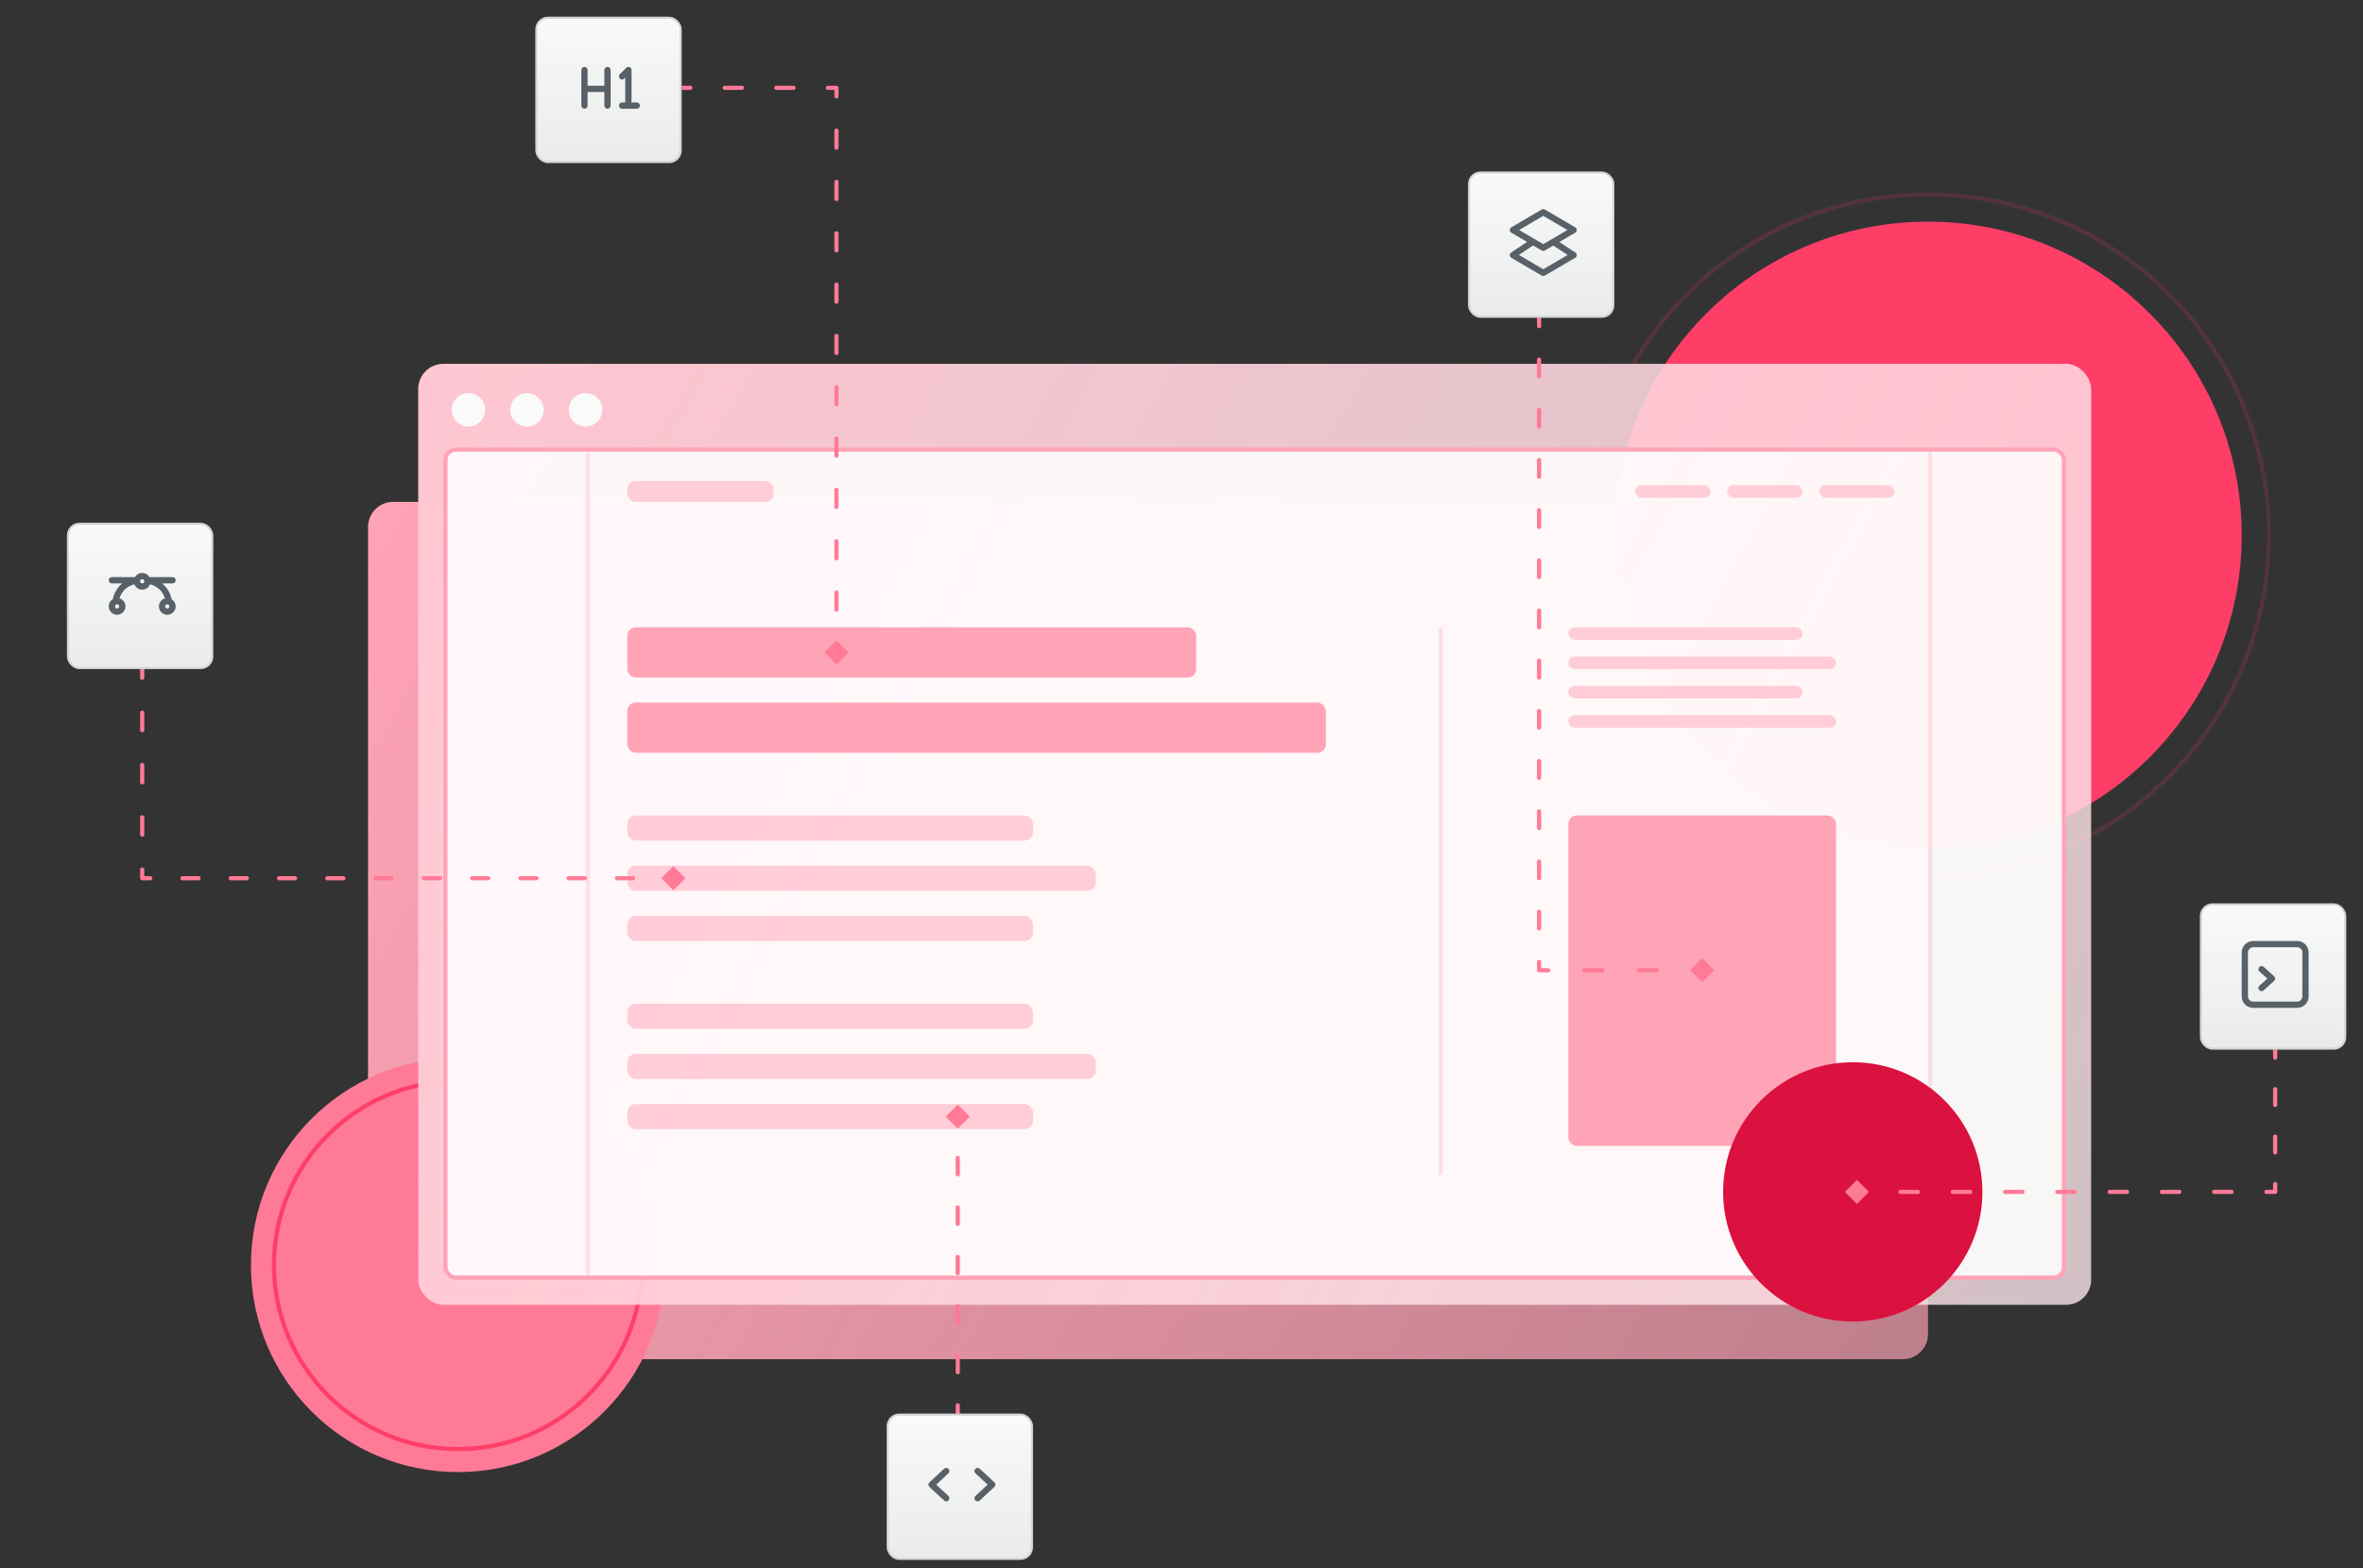 <svg width="565" height="375" viewBox="0 0 565 375" fill="none" xmlns="http://www.w3.org/2000/svg">
<rect x="0" y="0" width="565" height="375" fill="#333333" stroke="none"/>
<rect x="88" y="120" width="373" height="205" rx="6" fill="url(#paint0_linear_482_247)"/>
<circle cx="461" cy="128" r="81.5" stroke="#FF3E68" stroke-opacity="0.16"/>
<circle cx="461" cy="128" r="75" fill="#FF3E68"/>
<circle cx="109.5" cy="302.5" r="49.5" fill="#FF7A97"/>
<circle cx="109.5" cy="302.5" r="44" stroke="#FF3E68"/>
<rect x="100" y="87" width="400" height="225" rx="6" fill="url(#paint1_linear_482_247)"/>
<rect x="106.5" y="107.5" width="387" height="198" rx="2.5" fill="white" fill-opacity="0.85" stroke="#FFA3B6"/>
<circle cx="112" cy="98" r="4" fill="#FAFAFA"/>
<circle cx="126" cy="98" r="4" fill="#FAFAFA"/>
<circle cx="140" cy="98" r="4" fill="#FAFAFA"/>
<rect x="150" y="150" width="136" height="12" rx="2" fill="#FFA3B6"/>
<rect x="150" y="168" width="167" height="12" rx="2" fill="#FFA3B6"/>
<rect x="150" y="195" width="97" height="6" rx="2" fill="#FFA3B6" fill-opacity="0.5"/>
<rect x="150" y="207" width="112" height="6" rx="2" fill="#FFA3B6" fill-opacity="0.5"/>
<rect x="150" y="219" width="97" height="6" rx="2" fill="#FFA3B6" fill-opacity="0.5"/>
<rect x="150" y="240" width="97" height="6" rx="2" fill="#FFA3B6" fill-opacity="0.5"/>
<rect x="150" y="252" width="112" height="6" rx="2" fill="#FFA3B6" fill-opacity="0.5"/>
<rect x="150" y="264" width="97" height="6" rx="2" fill="#FFA3B6" fill-opacity="0.5"/>
<rect x="375" y="150" width="56" height="3" rx="1.5" fill="#FFA3B6" fill-opacity="0.5"/>
<rect x="375" y="157" width="64" height="3" rx="1.5" fill="#FFA3B6" fill-opacity="0.5"/>
<rect x="375" y="164" width="56" height="3" rx="1.5" fill="#FFA3B6" fill-opacity="0.5"/>
<rect x="375" y="171" width="64" height="3" rx="1.5" fill="#FFA3B6" fill-opacity="0.5"/>
<rect x="375" y="195" width="64" height="79" rx="2" fill="#FFA3B6"/>
<line x1="344.5" y1="150.5" x2="344.5" y2="280.5" stroke="#FFA3B6" stroke-opacity="0.3" stroke-linecap="round"/>
<line x1="140.5" y1="108.5" x2="140.5" y2="305.5" stroke="#FFA3B6" stroke-opacity="0.3" stroke-linecap="round"/>
<line x1="461.5" y1="108.5" x2="461.5" y2="305.5" stroke="#FFA3B6" stroke-opacity="0.3" stroke-linecap="round"/>
<circle cx="443" cy="285" r="31" fill="#DB113F"/>
<path d="M228.5 338C228.5 338.276 228.724 338.5 229 338.5C229.276 338.5 229.5 338.276 229.5 338L228.5 338ZM229 264.113L226.113 267L229 269.887L231.887 267L229 264.113ZM228.5 268.972C228.5 269.248 228.724 269.472 229 269.472C229.276 269.472 229.5 269.248 229.5 268.972L228.5 268.972ZM229.5 276.861C229.5 276.585 229.276 276.361 229 276.361C228.724 276.361 228.5 276.585 228.5 276.861L229.5 276.861ZM228.5 280.806C228.5 281.082 228.724 281.306 229 281.306C229.276 281.306 229.5 281.082 229.5 280.806L228.5 280.806ZM229.5 288.694C229.5 288.418 229.276 288.194 229 288.194C228.724 288.194 228.5 288.418 228.5 288.694L229.5 288.694ZM228.5 292.639C228.5 292.915 228.724 293.139 229 293.139C229.276 293.139 229.5 292.915 229.5 292.639L228.5 292.639ZM229.5 300.528C229.5 300.252 229.276 300.028 229 300.028C228.724 300.028 228.5 300.252 228.5 300.528L229.5 300.528ZM228.5 304.472C228.5 304.748 228.724 304.972 229 304.972C229.276 304.972 229.5 304.748 229.5 304.472L228.5 304.472ZM229.5 312.361C229.5 312.085 229.276 311.861 229 311.861C228.724 311.861 228.5 312.085 228.5 312.361L229.5 312.361ZM228.5 316.306C228.5 316.582 228.724 316.806 229 316.806C229.276 316.806 229.5 316.582 229.5 316.306L228.5 316.306ZM229.5 324.194C229.5 323.918 229.276 323.694 229 323.694C228.724 323.694 228.5 323.918 228.5 324.194L229.5 324.194ZM228.5 328.139C228.5 328.415 228.724 328.639 229 328.639C229.276 328.639 229.5 328.415 229.5 328.139L228.5 328.139ZM229.5 336.028C229.5 335.752 229.276 335.528 229 335.528C228.724 335.528 228.5 335.752 228.5 336.028L229.5 336.028ZM228.5 267L228.5 268.972L229.5 268.972L229.5 267L228.5 267ZM228.5 276.861L228.5 280.806L229.5 280.806L229.5 276.861L228.5 276.861ZM228.5 288.694L228.5 292.639L229.5 292.639L229.5 288.694L228.5 288.694ZM228.5 300.528L228.5 304.472L229.5 304.472L229.5 300.528L228.5 300.528ZM228.5 312.361L228.5 316.306L229.5 316.306L229.5 312.361L228.5 312.361ZM228.5 324.194L228.5 328.139L229.5 328.139L229.5 324.194L228.5 324.194ZM228.5 336.028L228.5 338L229.5 338L229.5 336.028L228.5 336.028Z" fill="#FF7A97"/>
<rect x="128.25" y="4.25" width="34.5" height="34.5" rx="2.75" fill="url(#paint2_linear_482_247)" stroke="#D3D5D7" stroke-width="0.5"/>
<path d="M139.75 16.75V25.25M145.25 16.75V25.25M140 21.25H145M150.25 25.25V16.75L148.75 18.25M150.25 25.25H148.75M150.25 25.25H152.25" stroke="#576167" stroke-width="1.5" stroke-linecap="round" stroke-linejoin="round"/>
<path d="M200 21H200.5C200.5 20.724 200.276 20.5 200 20.5V21ZM200 158.887L202.887 156L200 153.113L197.113 156L200 158.887ZM165.056 21.5C165.332 21.5 165.556 21.276 165.556 21C165.556 20.724 165.332 20.5 165.056 20.5V21.5ZM173.278 20.5C173.002 20.5 172.778 20.724 172.778 21C172.778 21.276 173.002 21.5 173.278 21.5V20.5ZM177.389 21.5C177.665 21.5 177.889 21.276 177.889 21C177.889 20.724 177.665 20.5 177.389 20.5V21.5ZM185.611 20.5C185.335 20.5 185.111 20.724 185.111 21C185.111 21.276 185.335 21.5 185.611 21.5V20.5ZM189.722 21.5C189.998 21.5 190.222 21.276 190.222 21C190.222 20.724 189.998 20.5 189.722 20.5V21.5ZM197.944 20.5C197.668 20.5 197.444 20.724 197.444 21C197.444 21.276 197.668 21.5 197.944 21.5V20.5ZM199.5 23.046C199.5 23.322 199.724 23.546 200 23.546C200.276 23.546 200.5 23.322 200.5 23.046H199.5ZM200.5 31.227C200.5 30.951 200.276 30.727 200 30.727C199.724 30.727 199.5 30.951 199.5 31.227H200.5ZM199.5 35.318C199.5 35.594 199.724 35.818 200 35.818C200.276 35.818 200.5 35.594 200.5 35.318H199.5ZM200.5 43.5C200.5 43.224 200.276 43 200 43C199.724 43 199.5 43.224 199.5 43.5H200.5ZM199.5 47.591C199.5 47.867 199.724 48.091 200 48.091C200.276 48.091 200.5 47.867 200.5 47.591H199.5ZM200.5 55.773C200.5 55.497 200.276 55.273 200 55.273C199.724 55.273 199.5 55.497 199.5 55.773H200.5ZM199.5 59.864C199.5 60.14 199.724 60.364 200 60.364C200.276 60.364 200.5 60.14 200.5 59.864H199.5ZM200.5 68.046C200.5 67.769 200.276 67.546 200 67.546C199.724 67.546 199.5 67.769 199.5 68.046H200.5ZM199.5 72.136C199.5 72.412 199.724 72.636 200 72.636C200.276 72.636 200.5 72.412 200.5 72.136H199.5ZM200.5 80.318C200.5 80.042 200.276 79.818 200 79.818C199.724 79.818 199.5 80.042 199.5 80.318H200.5ZM199.5 84.409C199.5 84.685 199.724 84.909 200 84.909C200.276 84.909 200.5 84.685 200.5 84.409H199.5ZM200.5 92.591C200.5 92.315 200.276 92.091 200 92.091C199.724 92.091 199.5 92.315 199.5 92.591H200.5ZM199.5 96.682C199.5 96.958 199.724 97.182 200 97.182C200.276 97.182 200.5 96.958 200.5 96.682H199.5ZM200.5 104.864C200.5 104.587 200.276 104.364 200 104.364C199.724 104.364 199.5 104.587 199.5 104.864H200.5ZM199.5 108.955C199.5 109.231 199.724 109.455 200 109.455C200.276 109.455 200.5 109.231 200.5 108.955H199.5ZM200.5 117.136C200.5 116.86 200.276 116.636 200 116.636C199.724 116.636 199.5 116.86 199.5 117.136H200.5ZM199.5 121.227C199.5 121.503 199.724 121.727 200 121.727C200.276 121.727 200.5 121.503 200.5 121.227H199.5ZM200.5 129.409C200.5 129.133 200.276 128.909 200 128.909C199.724 128.909 199.5 129.133 199.5 129.409H200.5ZM199.5 133.5C199.5 133.776 199.724 134 200 134C200.276 134 200.5 133.776 200.5 133.5H199.5ZM200.5 141.682C200.5 141.406 200.276 141.182 200 141.182C199.724 141.182 199.5 141.406 199.5 141.682H200.5ZM199.5 145.773C199.5 146.049 199.724 146.273 200 146.273C200.276 146.273 200.5 146.049 200.5 145.773H199.5ZM200.5 153.955C200.5 153.678 200.276 153.455 200 153.455C199.724 153.455 199.5 153.678 199.5 153.955H200.5ZM163 21.5H165.056V20.5H163V21.5ZM173.278 21.5H177.389V20.5H173.278V21.5ZM185.611 21.5H189.722V20.5H185.611V21.5ZM197.944 21.5H200V20.5H197.944V21.5ZM199.5 21V23.046H200.5V21H199.5ZM199.5 31.227V35.318H200.5V31.227H199.5ZM199.5 43.5V47.591H200.5V43.5H199.5ZM199.5 55.773V59.864H200.5V55.773H199.5ZM199.5 68.046V72.136H200.5V68.046H199.5ZM199.5 80.318V84.409H200.5V80.318H199.5ZM199.5 92.591V96.682H200.5V92.591H199.5ZM199.5 104.864V108.955H200.5V104.864H199.5ZM199.5 117.136V121.227H200.5V117.136H199.5ZM199.5 129.409V133.5H200.5V129.409H199.5ZM199.5 141.682V145.773H200.5V141.682H199.5ZM199.5 153.955V156H200.5V153.955H199.5Z" fill="#FF7A97"/>
<path d="M34.5 160C34.5 159.724 34.276 159.5 34 159.5C33.724 159.5 33.5 159.724 33.5 160H34.5ZM34 210H33.5C33.5 210.276 33.724 210.5 34 210.5V210ZM163.887 210L161 207.113L158.113 210L161 212.887L163.887 210ZM33.5 162.083C33.5 162.359 33.724 162.583 34 162.583C34.276 162.583 34.5 162.359 34.5 162.083H33.5ZM34.5 170.417C34.5 170.141 34.276 169.917 34 169.917C33.724 169.917 33.5 170.141 33.5 170.417H34.5ZM33.5 174.583C33.5 174.859 33.724 175.083 34 175.083C34.276 175.083 34.5 174.859 34.5 174.583H33.5ZM34.5 182.917C34.5 182.641 34.276 182.417 34 182.417C33.724 182.417 33.5 182.641 33.5 182.917H34.5ZM33.5 187.083C33.5 187.359 33.724 187.583 34 187.583C34.276 187.583 34.5 187.359 34.5 187.083H33.5ZM34.5 195.417C34.5 195.141 34.276 194.917 34 194.917C33.724 194.917 33.5 195.141 33.5 195.417H34.5ZM33.5 199.583C33.5 199.859 33.724 200.083 34 200.083C34.276 200.083 34.5 199.859 34.5 199.583H33.5ZM34.5 207.917C34.5 207.641 34.276 207.417 34 207.417C33.724 207.417 33.5 207.641 33.5 207.917H34.5ZM35.924 210.5C36.2 210.5 36.424 210.276 36.424 210C36.424 209.724 36.2 209.5 35.924 209.5V210.5ZM43.621 209.5C43.345 209.5 43.121 209.724 43.121 210C43.121 210.276 43.345 210.5 43.621 210.5V209.5ZM47.47 210.5C47.746 210.5 47.97 210.276 47.97 210C47.97 209.724 47.746 209.5 47.47 209.5V210.5ZM55.167 209.5C54.891 209.5 54.667 209.724 54.667 210C54.667 210.276 54.891 210.5 55.167 210.5V209.5ZM59.015 210.5C59.291 210.5 59.515 210.276 59.515 210C59.515 209.724 59.291 209.5 59.015 209.5V210.5ZM66.712 209.5C66.436 209.5 66.212 209.724 66.212 210C66.212 210.276 66.436 210.5 66.712 210.5V209.5ZM70.561 210.5C70.837 210.5 71.061 210.276 71.061 210C71.061 209.724 70.837 209.5 70.561 209.5V210.5ZM78.258 209.5C77.981 209.5 77.758 209.724 77.758 210C77.758 210.276 77.981 210.5 78.258 210.5V209.5ZM82.106 210.5C82.382 210.5 82.606 210.276 82.606 210C82.606 209.724 82.382 209.5 82.106 209.5V210.5ZM89.803 209.5C89.527 209.5 89.303 209.724 89.303 210C89.303 210.276 89.527 210.5 89.803 210.5V209.5ZM93.651 210.5C93.928 210.5 94.151 210.276 94.151 210C94.151 209.724 93.928 209.5 93.651 209.5V210.5ZM101.348 209.5C101.072 209.5 100.848 209.724 100.848 210C100.848 210.276 101.072 210.5 101.348 210.5V209.5ZM105.197 210.5C105.473 210.5 105.697 210.276 105.697 210C105.697 209.724 105.473 209.5 105.197 209.5V210.5ZM112.894 209.5C112.618 209.5 112.394 209.724 112.394 210C112.394 210.276 112.618 210.5 112.894 210.5V209.5ZM116.742 210.5C117.019 210.5 117.242 210.276 117.242 210C117.242 209.724 117.019 209.5 116.742 209.5V210.5ZM124.439 209.5C124.163 209.5 123.939 209.724 123.939 210C123.939 210.276 124.163 210.5 124.439 210.5V209.5ZM128.288 210.5C128.564 210.5 128.788 210.276 128.788 210C128.788 209.724 128.564 209.5 128.288 209.5V210.5ZM135.985 209.5C135.709 209.5 135.485 209.724 135.485 210C135.485 210.276 135.709 210.5 135.985 210.5V209.5ZM139.833 210.5C140.109 210.5 140.333 210.276 140.333 210C140.333 209.724 140.109 209.5 139.833 209.5V210.5ZM147.53 209.5C147.254 209.5 147.03 209.724 147.03 210C147.03 210.276 147.254 210.5 147.53 210.5V209.5ZM151.379 210.5C151.655 210.5 151.879 210.276 151.879 210C151.879 209.724 151.655 209.5 151.379 209.5V210.5ZM159.076 209.5C158.8 209.5 158.576 209.724 158.576 210C158.576 210.276 158.8 210.5 159.076 210.5V209.5ZM33.5 160V162.083H34.5V160H33.5ZM33.5 170.417V174.583H34.5V170.417H33.5ZM33.5 182.917V187.083H34.5V182.917H33.5ZM33.5 195.417V199.583H34.5V195.417H33.5ZM33.5 207.917V210H34.5V207.917H33.5ZM34 210.5H35.924V209.5H34V210.5ZM43.621 210.5H47.47V209.5H43.621V210.5ZM55.167 210.5H59.015V209.5H55.167V210.5ZM66.712 210.5H70.561V209.5H66.712V210.5ZM78.258 210.5H82.106V209.5H78.258V210.5ZM89.803 210.5H93.651V209.5H89.803V210.5ZM101.348 210.5H105.197V209.5H101.348V210.5ZM112.894 210.5H116.742V209.5H112.894V210.5ZM124.439 210.5H128.288V209.5H124.439V210.5ZM135.985 210.5H139.833V209.5H135.985V210.5ZM147.53 210.5H151.379V209.5H147.53V210.5ZM159.076 210.5H161V209.5H159.076V210.5Z" fill="#FF7A97"/>
<path d="M544.5 251C544.5 250.724 544.276 250.5 544 250.5C543.724 250.5 543.5 250.724 543.5 251H544.5ZM544 285V285.5C544.276 285.5 544.5 285.276 544.5 285H544ZM441.113 285L444 287.887L446.887 285L444 282.113L441.113 285ZM446.083 285.5C446.359 285.5 446.583 285.276 446.583 285C446.583 284.724 446.359 284.5 446.083 284.5V285.5ZM454.417 284.5C454.141 284.5 453.917 284.724 453.917 285C453.917 285.276 454.141 285.5 454.417 285.5V284.5ZM458.583 285.5C458.859 285.5 459.083 285.276 459.083 285C459.083 284.724 458.859 284.5 458.583 284.5V285.5ZM466.917 284.5C466.641 284.5 466.417 284.724 466.417 285C466.417 285.276 466.641 285.5 466.917 285.5V284.5ZM471.083 285.5C471.359 285.5 471.583 285.276 471.583 285C471.583 284.724 471.359 284.5 471.083 284.5V285.5ZM479.417 284.5C479.141 284.5 478.917 284.724 478.917 285C478.917 285.276 479.141 285.5 479.417 285.5V284.5ZM483.583 285.5C483.859 285.5 484.083 285.276 484.083 285C484.083 284.724 483.859 284.5 483.583 284.5V285.5ZM491.917 284.5C491.641 284.5 491.417 284.724 491.417 285C491.417 285.276 491.641 285.5 491.917 285.5V284.5ZM496.083 285.5C496.359 285.5 496.583 285.276 496.583 285C496.583 284.724 496.359 284.5 496.083 284.5V285.5ZM504.417 284.5C504.141 284.5 503.917 284.724 503.917 285C503.917 285.276 504.141 285.5 504.417 285.5V284.5ZM508.583 285.5C508.859 285.5 509.083 285.276 509.083 285C509.083 284.724 508.859 284.5 508.583 284.5V285.5ZM516.917 284.5C516.641 284.5 516.417 284.724 516.417 285C516.417 285.276 516.641 285.5 516.917 285.5V284.5ZM521.083 285.5C521.359 285.5 521.583 285.276 521.583 285C521.583 284.724 521.359 284.5 521.083 284.5V285.5ZM529.417 284.5C529.141 284.5 528.917 284.724 528.917 285C528.917 285.276 529.141 285.5 529.417 285.5V284.5ZM533.583 285.5C533.859 285.5 534.083 285.276 534.083 285C534.083 284.724 533.859 284.5 533.583 284.5V285.5ZM541.917 284.5C541.641 284.5 541.417 284.724 541.417 285C541.417 285.276 541.641 285.5 541.917 285.5V284.5ZM544.5 283.111C544.5 282.835 544.276 282.611 544 282.611C543.724 282.611 543.5 282.835 543.5 283.111H544.5ZM543.5 275.556C543.5 275.832 543.724 276.056 544 276.056C544.276 276.056 544.5 275.832 544.5 275.556H543.5ZM544.5 271.778C544.5 271.502 544.276 271.278 544 271.278C543.724 271.278 543.5 271.502 543.5 271.778H544.5ZM543.5 264.222C543.5 264.498 543.724 264.722 544 264.722C544.276 264.722 544.5 264.498 544.5 264.222H543.5ZM544.5 260.444C544.5 260.168 544.276 259.944 544 259.944C543.724 259.944 543.5 260.168 543.5 260.444H544.5ZM543.5 252.889C543.5 253.165 543.724 253.389 544 253.389C544.276 253.389 544.5 253.165 544.5 252.889H543.5ZM444 285.5H446.083V284.5H444V285.5ZM454.417 285.5H458.583V284.5H454.417V285.5ZM466.917 285.5H471.083V284.5H466.917V285.5ZM479.417 285.5H483.583V284.5H479.417V285.5ZM491.917 285.5H496.083V284.5H491.917V285.5ZM504.417 285.5H508.583V284.5H504.417V285.5ZM516.917 285.5H521.083V284.5H516.917V285.5ZM529.417 285.5H533.583V284.5H529.417V285.5ZM541.917 285.5H544V284.5H541.917V285.5ZM544.5 285V283.111H543.5V285H544.5ZM544.5 275.556V271.778H543.5V275.556H544.5ZM544.5 264.222V260.444H543.5V264.222H544.5ZM544.5 252.889V251H543.5V252.889H544.5Z" fill="#FF7A97"/>
<path d="M368.5 76C368.5 75.724 368.276 75.5 368 75.5C367.724 75.5 367.5 75.724 367.5 76H368.5ZM368 232H367.5C367.5 232.276 367.724 232.5 368 232.5V232ZM409.887 232L407 229.113L404.113 232L407 234.887L409.887 232ZM367.5 78C367.5 78.276 367.724 78.5 368 78.5C368.276 78.5 368.5 78.276 368.5 78H367.5ZM368.5 86C368.5 85.724 368.276 85.5 368 85.5C367.724 85.5 367.5 85.724 367.5 86H368.5ZM367.5 90C367.5 90.276 367.724 90.5 368 90.5C368.276 90.5 368.5 90.276 368.5 90H367.5ZM368.5 98C368.5 97.724 368.276 97.5 368 97.5C367.724 97.5 367.5 97.724 367.5 98H368.5ZM367.5 102C367.5 102.276 367.724 102.5 368 102.5C368.276 102.5 368.5 102.276 368.5 102H367.5ZM368.5 110C368.5 109.724 368.276 109.5 368 109.5C367.724 109.5 367.5 109.724 367.5 110H368.5ZM367.5 114C367.5 114.276 367.724 114.5 368 114.5C368.276 114.5 368.5 114.276 368.5 114H367.5ZM368.5 122C368.5 121.724 368.276 121.5 368 121.5C367.724 121.5 367.5 121.724 367.5 122H368.5ZM367.5 126C367.5 126.276 367.724 126.5 368 126.5C368.276 126.5 368.5 126.276 368.5 126H367.5ZM368.5 134C368.5 133.724 368.276 133.5 368 133.5C367.724 133.5 367.5 133.724 367.5 134H368.5ZM367.5 138C367.5 138.276 367.724 138.5 368 138.5C368.276 138.5 368.5 138.276 368.5 138H367.5ZM368.5 146C368.5 145.724 368.276 145.5 368 145.5C367.724 145.5 367.5 145.724 367.5 146H368.5ZM367.5 150C367.5 150.276 367.724 150.5 368 150.5C368.276 150.5 368.5 150.276 368.5 150H367.5ZM368.5 158C368.5 157.724 368.276 157.5 368 157.5C367.724 157.5 367.5 157.724 367.5 158H368.5ZM367.5 162C367.5 162.276 367.724 162.5 368 162.5C368.276 162.5 368.5 162.276 368.5 162H367.5ZM368.5 170C368.5 169.724 368.276 169.5 368 169.5C367.724 169.5 367.5 169.724 367.5 170H368.5ZM367.5 174C367.5 174.276 367.724 174.5 368 174.5C368.276 174.5 368.5 174.276 368.5 174H367.5ZM368.5 182C368.5 181.724 368.276 181.5 368 181.5C367.724 181.5 367.5 181.724 367.5 182H368.5ZM367.5 186C367.5 186.276 367.724 186.5 368 186.5C368.276 186.5 368.5 186.276 368.5 186H367.5ZM368.5 194C368.5 193.724 368.276 193.5 368 193.5C367.724 193.5 367.5 193.724 367.5 194H368.5ZM367.5 198C367.5 198.276 367.724 198.5 368 198.5C368.276 198.5 368.5 198.276 368.5 198H367.5ZM368.5 206C368.5 205.724 368.276 205.5 368 205.5C367.724 205.5 367.5 205.724 367.5 206H368.5ZM367.5 210C367.5 210.276 367.724 210.5 368 210.5C368.276 210.5 368.5 210.276 368.5 210H367.5ZM368.5 218C368.5 217.724 368.276 217.5 368 217.5C367.724 217.5 367.5 217.724 367.5 218H368.5ZM367.5 222C367.5 222.276 367.724 222.5 368 222.5C368.276 222.5 368.5 222.276 368.5 222H367.5ZM368.5 230C368.5 229.724 368.276 229.5 368 229.5C367.724 229.5 367.5 229.724 367.5 230H368.5ZM370.167 232.5C370.443 232.5 370.667 232.276 370.667 232C370.667 231.724 370.443 231.5 370.167 231.5V232.5ZM378.833 231.5C378.557 231.5 378.333 231.724 378.333 232C378.333 232.276 378.557 232.5 378.833 232.5V231.5ZM383.167 232.5C383.443 232.5 383.667 232.276 383.667 232C383.667 231.724 383.443 231.5 383.167 231.5V232.5ZM391.833 231.5C391.557 231.5 391.333 231.724 391.333 232C391.333 232.276 391.557 232.5 391.833 232.5V231.5ZM396.167 232.5C396.443 232.5 396.667 232.276 396.667 232C396.667 231.724 396.443 231.5 396.167 231.5V232.5ZM404.833 231.5C404.557 231.5 404.333 231.724 404.333 232C404.333 232.276 404.557 232.5 404.833 232.5V231.5ZM367.5 76V78H368.5V76H367.5ZM367.5 86V90H368.5V86H367.5ZM367.5 98V102H368.5V98H367.5ZM367.5 110V114H368.5V110H367.5ZM367.5 122V126H368.5V122H367.5ZM367.5 134V138H368.5V134H367.5ZM367.5 146V150H368.5V146H367.5ZM367.5 158V162H368.5V158H367.5ZM367.5 170V174H368.5V170H367.5ZM367.5 182V186H368.5V182H367.5ZM367.5 194V198H368.5V194H367.5ZM367.5 206V210H368.5V206H367.5ZM367.5 218V222H368.5V218H367.5ZM367.5 230V232H368.5V230H367.5ZM368 232.5H370.167V231.5H368V232.5ZM378.833 232.5H383.167V231.5H378.833V232.5ZM391.833 232.5H396.167V231.5H391.833V232.5ZM404.833 232.5H407V231.5H404.833V232.5Z" fill="#FF7A97"/>
<rect x="526.25" y="216.25" width="34.5" height="34.5" rx="2.75" fill="url(#paint3_linear_482_247)" stroke="#D3D5D7" stroke-width="0.5"/>
<path d="M549.25 225.75H538.75C537.645 225.75 536.75 226.645 536.75 227.75V238.25C536.75 239.355 537.645 240.25 538.75 240.25H549.25C550.355 240.25 551.25 239.355 551.25 238.25V227.75C551.25 226.645 550.355 225.75 549.25 225.75Z" stroke="#576167" stroke-width="1.5" stroke-linecap="round" stroke-linejoin="round"/>
<path d="M540.75 231.75L543.25 234L540.75 236.25" stroke="#576167" stroke-width="1.5" stroke-linecap="round" stroke-linejoin="round"/>
<rect x="351.25" y="41.25" width="34.5" height="34.5" rx="2.75" fill="url(#paint4_linear_482_247)" stroke="#D3D5D7" stroke-width="0.5"/>
<g clip-path="url(#clip0_482_247)">
<path d="M369 50.75L376.25 55L369 59.25L361.75 55L369 50.75Z" stroke="#576167" stroke-width="1.5" stroke-linecap="round" stroke-linejoin="round"/>
<path d="M366.25 58L361.75 61L369 65.25L376.25 61L371.672 58" stroke="#576167" stroke-width="1.5" stroke-linecap="round" stroke-linejoin="round"/>
</g>
<rect x="212.25" y="338.25" width="34.5" height="34.5" rx="2.75" fill="url(#paint5_linear_482_247)" stroke="#D3D5D7" stroke-width="0.5"/>
<path d="M233.75 351.75L237.25 355L233.75 358.25" stroke="#576167" stroke-width="1.5" stroke-linecap="round" stroke-linejoin="round"/>
<path d="M226.25 351.75L222.75 355L226.25 358.25" stroke="#576167" stroke-width="1.5" stroke-linecap="round" stroke-linejoin="round"/>
<rect x="16.25" y="125.25" width="34.5" height="34.5" rx="2.75" fill="url(#paint6_linear_482_247)" stroke="#D3D5D7" stroke-width="0.5"/>
<path d="M32.25 138.75H26.75M40.25 143.25C40.25 143.25 39.661 139.716 35.7 138.912M32.3 138.912C28.339 139.716 27.75 143.25 27.75 143.25M41.25 138.75H35.75M35.25 139C35.25 139.332 35.118 139.649 34.884 139.884C34.65 140.118 34.331 140.25 34 140.25C33.669 140.25 33.35 140.118 33.116 139.884C32.882 139.649 32.75 139.332 32.75 139C32.75 138.668 32.882 138.351 33.116 138.116C33.35 137.882 33.669 137.75 34 137.75C34.331 137.75 34.65 137.882 34.884 138.116C35.118 138.351 35.25 138.668 35.25 139ZM29.25 145C29.25 145.332 29.118 145.649 28.884 145.884C28.649 146.118 28.331 146.25 28 146.25C27.669 146.25 27.351 146.118 27.116 145.884C26.882 145.649 26.75 145.332 26.75 145C26.75 144.668 26.882 144.351 27.116 144.116C27.351 143.882 27.669 143.75 28 143.75C28.331 143.75 28.649 143.882 28.884 144.116C29.118 144.351 29.25 144.668 29.25 145ZM41.25 145C41.25 145.332 41.118 145.649 40.884 145.884C40.65 146.118 40.331 146.25 40 146.25C39.669 146.25 39.35 146.118 39.116 145.884C38.882 145.649 38.75 145.332 38.75 145C38.75 144.668 38.882 144.351 39.116 144.116C39.35 143.882 39.669 143.75 40 143.75C40.331 143.75 40.65 143.882 40.884 144.116C41.118 144.351 41.25 144.668 41.25 145Z" stroke="#576167" stroke-width="1.5" stroke-linecap="round" stroke-linejoin="round"/>
<rect x="150" y="115" width="35" height="5" rx="2" fill="#FFCDD8"/>
<rect x="391" y="116" width="18" height="3" rx="1.5" fill="#FFCDD8"/>
<rect x="413" y="116" width="18" height="3" rx="1.5" fill="#FFCDD8"/>
<rect x="435" y="116" width="18" height="3" rx="1.5" fill="#FFCDD8"/>
<defs>
<linearGradient id="paint0_linear_482_247" x1="88" y1="122.5" x2="457" y2="325" gradientUnits="userSpaceOnUse">
<stop stop-color="#FFA3B6"/>
<stop offset="1" stop-color="#FFA3B6" stop-opacity="0.68"/>
</linearGradient>
<linearGradient id="paint1_linear_482_247" x1="100" y1="90" x2="496.5" y2="307.5" gradientUnits="userSpaceOnUse">
<stop stop-color="#FFC6D2"/>
<stop offset="1" stop-color="#FFE8ED" stop-opacity="0.78"/>
</linearGradient>
<linearGradient id="paint2_linear_482_247" x1="145.5" y1="4" x2="145.5" y2="39" gradientUnits="userSpaceOnUse">
<stop stop-color="#FAFAFA"/>
<stop offset="1" stop-color="#EDEEEE" stop-opacity="0.98"/>
</linearGradient>
<linearGradient id="paint3_linear_482_247" x1="543.5" y1="216" x2="543.5" y2="251" gradientUnits="userSpaceOnUse">
<stop stop-color="#FAFAFA"/>
<stop offset="1" stop-color="#EDEEEE" stop-opacity="0.98"/>
</linearGradient>
<linearGradient id="paint4_linear_482_247" x1="368.5" y1="41" x2="368.5" y2="76" gradientUnits="userSpaceOnUse">
<stop stop-color="#FAFAFA"/>
<stop offset="1" stop-color="#EDEEEE" stop-opacity="0.98"/>
</linearGradient>
<linearGradient id="paint5_linear_482_247" x1="229.5" y1="338" x2="229.5" y2="373" gradientUnits="userSpaceOnUse">
<stop stop-color="#FAFAFA"/>
<stop offset="1" stop-color="#EDEEEE" stop-opacity="0.98"/>
</linearGradient>
<linearGradient id="paint6_linear_482_247" x1="33.5" y1="125" x2="33.5" y2="160" gradientUnits="userSpaceOnUse">
<stop stop-color="#FAFAFA"/>
<stop offset="1" stop-color="#EDEEEE" stop-opacity="0.98"/>
</linearGradient>
<clipPath id="clip0_482_247">
<rect width="24" height="24" fill="white" transform="translate(357 46)"/>
</clipPath>
</defs>
</svg>
